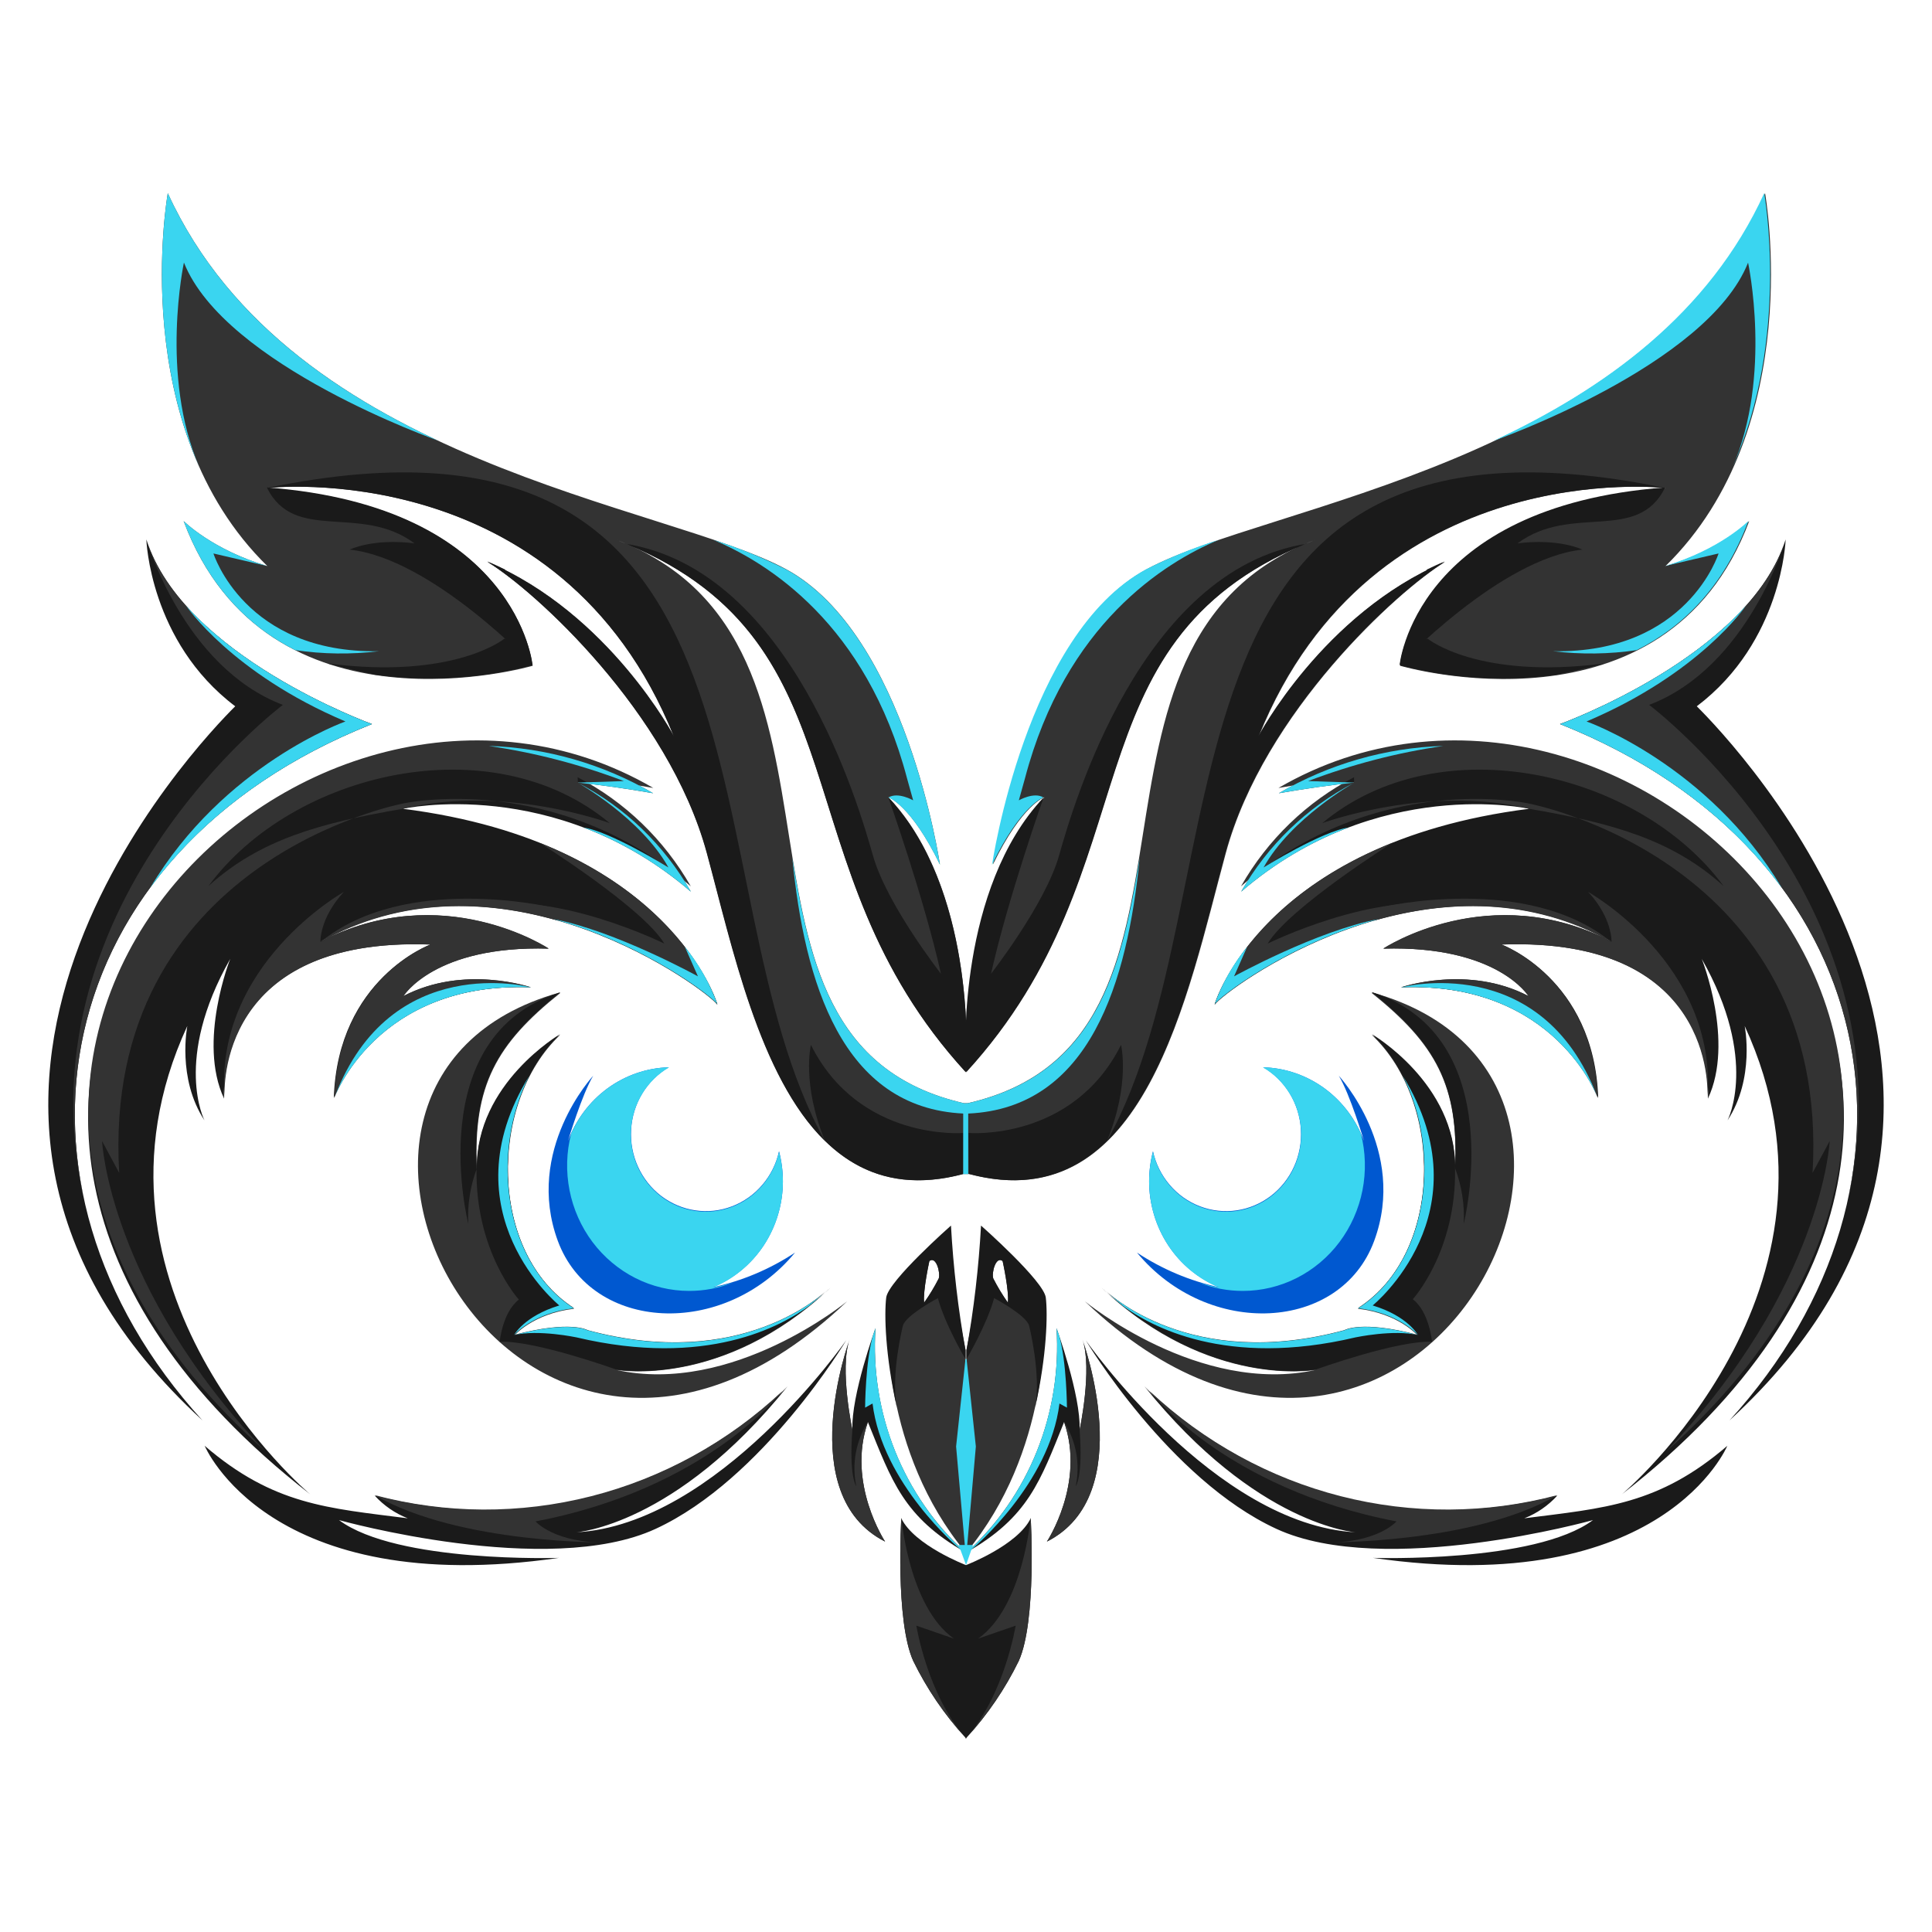 <svg width="40" height="40" viewBox="0 0 40 40" fill="none" xmlns="http://www.w3.org/2000/svg">
<path fill-rule="evenodd" clip-rule="evenodd" d="M19.954 22.84C14.313 21.548 18.348 13.294 12.76 11.176C18.049 13.221 16.034 17.875 19.996 22.194C23.959 17.875 21.944 13.221 27.233 11.176C21.645 13.294 25.679 21.548 20.038 22.84H19.954ZM20 21.12C19.949 20.026 19.678 17.863 18.394 16.506C18.394 16.506 18.859 16.66 19.46 17.897C19.46 17.897 18.763 13.133 16.274 11.784C13.785 10.436 6.045 9.62 3.474 4C3.474 4 2.597 8.846 5.535 11.72C4.394 11.383 3.802 10.788 3.802 10.788C5.525 15.396 11.029 13.784 11.029 13.784C11.029 13.784 10.728 10.497 5.532 10.104C5.532 10.104 11.604 9.4 13.956 15.246C13.956 15.246 12.617 12.703 10.099 11.634C11.07 12.225 13.847 14.74 14.639 17.663C15.432 20.585 16.308 25.279 19.946 24.307H20.072C23.71 25.276 24.585 20.584 25.379 17.663C26.172 14.742 28.948 12.225 29.919 11.634C27.401 12.703 26.062 15.246 26.062 15.246C28.414 9.4 34.486 10.104 34.486 10.104C29.288 10.495 28.989 13.784 28.989 13.784C28.989 13.784 34.486 15.401 36.216 10.788C36.216 10.788 35.629 11.383 34.483 11.72C37.42 8.846 36.544 4 36.544 4C33.973 9.62 26.233 10.435 23.744 11.784C21.255 13.134 20.558 17.897 20.558 17.897C21.159 16.66 21.624 16.506 21.624 16.506C20.34 17.866 20.069 20.023 20.018 21.12H20Z" fill="#333333"/>
<path fill-rule="evenodd" clip-rule="evenodd" d="M33.213 13.739C33.152 13.754 32.761 13.856 32.237 13.97C31.15 14.118 30.046 14.052 28.983 13.775C29.002 13.636 29.033 13.5 29.076 13.367L29.558 13.223C29.558 13.223 30.595 14.076 33.22 13.736L33.213 13.739Z" fill="#1A1A1A"/>
<path fill-rule="evenodd" clip-rule="evenodd" d="M28.977 13.772C28.977 13.772 29.279 10.485 34.475 10.092C33.904 11.254 32.538 10.419 31.419 11.249C32.292 11.142 32.76 11.379 32.76 11.379C31.064 11.561 28.977 13.768 28.977 13.768V13.772ZM29.534 11.796C29.661 11.735 29.78 11.677 29.914 11.623C29.743 11.73 29.577 11.848 29.419 11.974C29.458 11.916 29.498 11.856 29.545 11.796H29.534Z" fill="#1A1A1A"/>
<path fill-rule="evenodd" clip-rule="evenodd" d="M26.498 11.524C26.669 11.427 26.844 11.34 27.024 11.263C26.95 11.297 26.745 11.394 26.498 11.524ZM27.04 11.257C22.003 13.341 23.915 17.931 20.004 22.201L19.992 21.81C19.992 21.81 19.829 18.395 21.606 16.512C21.606 16.512 20.871 18.585 20.518 20.16C20.518 20.16 21.639 18.727 21.926 17.715C22.212 16.703 23.616 11.801 27.056 11.257H27.04Z" fill="#1A1A1A"/>
<path fill-rule="evenodd" clip-rule="evenodd" d="M20.555 17.866L20.539 17.896L20.541 17.883L20.555 17.866Z" fill="#00FF00"/>
<path fill-rule="evenodd" clip-rule="evenodd" d="M20.061 24.304L20.052 23.457C20.052 23.457 22.207 23.638 23.21 21.633C23.21 21.633 23.406 22.439 22.919 23.622C22.215 24.31 21.298 24.636 20.061 24.306V24.304ZM34.475 10.103C34.475 10.103 28.403 9.399 26.051 15.245C26.051 15.245 27.39 12.702 29.908 11.634C28.936 12.224 26.16 14.74 25.367 17.662C24.844 19.591 24.284 22.291 22.919 23.625C25.859 18.356 23.37 7.805 34.475 10.103Z" fill="#1A1A1A"/>
<path fill-rule="evenodd" clip-rule="evenodd" d="M25.148 20.792C25.148 20.792 26.132 17.447 31.658 16.745C31.658 16.745 28.512 16.043 25.698 18.46C26.251 17.492 27.064 16.708 28.039 16.202C27.577 16.25 27.06 16.322 26.478 16.423C33.792 12.17 44.342 22.569 33.579 30.938C33.579 30.938 38.638 26.693 36.122 21.242C36.122 21.242 36.34 22.324 35.766 23.197C35.766 23.197 36.423 21.946 35.233 19.852C35.233 19.852 35.917 21.567 35.36 22.747C35.36 22.747 35.633 19.389 31.092 19.556C31.092 19.556 33.007 20.26 33.089 22.733C33.089 22.733 32.214 20.316 29.014 20.442C29.014 20.442 30.395 19.964 31.652 20.625C31.652 20.625 31.01 19.571 28.645 19.641C28.645 19.641 30.846 18.18 33.376 19.5C29.532 17.342 25.317 20.543 25.158 20.793L25.148 20.792Z" fill="#1A1A1A"/>
<path fill-rule="evenodd" clip-rule="evenodd" d="M35.35 22.735C35.361 22.538 35.476 19.392 31.082 19.555C31.082 19.555 32.996 20.259 33.079 22.731C33.079 22.731 32.204 20.314 29.004 20.441C29.004 20.441 30.384 19.963 31.642 20.623C31.642 20.623 30.999 19.569 28.635 19.64C28.635 19.64 30.836 18.178 33.365 19.499C33.365 19.499 33.387 19.013 32.881 18.466C32.881 18.466 35.568 19.968 35.35 22.735ZM33.365 19.506C31.674 18.554 29.909 18.643 28.45 19.061L28.589 18.785C28.589 18.785 31.608 18.066 33.365 19.506Z" fill="#333333"/>
<path fill-rule="evenodd" clip-rule="evenodd" d="M25.148 20.792C25.148 20.792 25.773 18.669 28.825 17.451C28.825 17.451 26.686 18.798 26.246 19.536C26.246 19.536 28.483 18.43 30.065 18.764C27.437 18.934 25.266 20.608 25.153 20.786L25.148 20.792Z" fill="#333333"/>
<path fill-rule="evenodd" clip-rule="evenodd" d="M28.035 16.202H27.766H27.752H27.7H27.686H27.608H27.594H27.458H27.445H27.354H27.344H27.283H27.255H27.169C26.948 16.233 26.714 16.27 26.469 16.314C33.559 12.19 43.692 21.838 34.494 30.056C37.741 26.641 37.882 23.624 37.882 23.624L37.527 24.284C37.907 17.821 31.652 16.636 31.652 16.636C31.652 16.636 28.507 15.933 25.693 18.35C26.246 17.382 27.059 16.598 28.034 16.092L28.035 16.202ZM31.657 16.745C33.381 17.039 34.626 17.386 35.685 18.345C33.944 15.982 29.82 15.002 27.376 17.042C27.376 17.042 29.552 16.239 31.657 16.742V16.745Z" fill="#333333"/>
<path fill-rule="evenodd" clip-rule="evenodd" d="M28.41 20.548C35.08 22.407 29.216 33.369 22.461 26.942C22.461 26.942 24.828 28.896 27.248 28.361C27.248 28.361 25.045 28.769 22.81 26.667C22.81 26.667 24.506 28.452 27.83 27.553C27.83 27.553 28.178 27.342 29.351 27.651C29.351 27.651 28.962 27.195 28.114 27.096C29.889 25.953 29.889 22.829 28.401 21.426C28.401 21.426 30.145 22.445 30.125 24.207C30.208 22.479 29.721 21.614 28.401 20.56L28.41 20.548Z" fill="#333333"/>
<path fill-rule="evenodd" clip-rule="evenodd" d="M29.654 27.78C28.93 27.746 27.245 28.354 27.245 28.354C27.186 28.362 27.126 28.37 27.068 28.375C26.502 28.421 24.672 28.406 22.823 26.662C22.957 26.792 24.647 28.4 27.834 27.539C27.834 27.539 28.182 27.328 29.355 27.637C29.355 27.637 28.966 27.18 28.117 27.081C29.893 25.939 29.893 22.815 28.405 21.412C28.405 21.412 30.149 22.43 30.128 24.193C30.265 24.558 30.325 24.947 30.305 25.337C30.305 25.337 31.279 21.462 28.403 20.54C29.723 21.599 30.21 22.464 30.126 24.188C30.154 25.912 29.25 26.899 29.25 26.899C29.59 27.16 29.647 27.765 29.647 27.772L29.654 27.78Z" fill="#1A1A1A"/>
<path fill-rule="evenodd" clip-rule="evenodd" d="M20.34 25.426C20.34 25.426 21.557 26.48 21.608 26.929C21.658 27.379 21.735 30.056 20.008 32.141V27.954C20.18 27.122 20.29 26.276 20.336 25.426H20.34ZM20.758 26.108C20.758 26.108 20.895 26.726 20.867 26.97C20.754 26.81 20.653 26.643 20.564 26.468C20.527 26.355 20.616 25.999 20.758 26.108Z" fill="#333333"/>
<path fill-rule="evenodd" clip-rule="evenodd" d="M20.312 25.375C20.312 25.375 21.61 26.52 21.652 26.865C21.694 27.211 21.674 28.052 21.433 29.139C21.559 28.443 21.306 27.445 21.306 27.445C21.245 27.228 20.582 26.876 20.582 26.876C20.437 27.416 20.01 28.141 20.01 28.141V27.956C20.163 27.103 20.263 26.242 20.311 25.376L20.312 25.375ZM20.758 26.108C20.758 26.108 20.895 26.726 20.867 26.97C20.754 26.81 20.653 26.643 20.564 26.468C20.527 26.355 20.616 25.999 20.758 26.108Z" fill="#1A1A1A"/>
<path fill-rule="evenodd" clip-rule="evenodd" d="M20.012 32.143C20.647 31.567 21.146 30.848 21.469 30.043C21.792 29.238 21.93 28.367 21.874 27.498C21.874 27.498 22.381 28.89 22.352 29.606C22.352 29.606 22.622 28.342 22.412 27.738C22.412 27.738 23.59 30.948 21.675 31.917C21.675 31.917 22.474 30.708 22.031 29.442C21.538 30.659 21.296 31.408 20.012 32.14V32.143Z" fill="#1A1A1A"/>
<path fill-rule="evenodd" clip-rule="evenodd" d="M22.345 29.355C22.353 29.439 22.355 29.522 22.352 29.605L22.345 29.355ZM22.352 29.605C22.352 29.605 22.622 28.342 22.412 27.737C22.412 27.737 23.59 30.947 21.675 31.917C21.675 31.917 22.474 30.708 22.031 29.441C22.155 29.636 22.24 29.854 22.282 30.083C22.323 30.312 22.319 30.547 22.271 30.774C22.271 30.774 22.427 30.575 22.352 29.602V29.605Z" fill="#333333"/>
<path fill-rule="evenodd" clip-rule="evenodd" d="M32.299 14.991C32.299 14.991 36.207 13.583 36.97 11.169C36.97 11.169 36.903 13.283 35.13 14.623C35.868 15.354 43.016 22.79 35.807 29.408C40.291 24.493 39.037 17.67 32.299 14.991Z" fill="#1A1A1A"/>
<path fill-rule="evenodd" clip-rule="evenodd" d="M32.299 14.991C32.299 14.991 36.207 13.583 36.97 11.169C36.97 11.169 36.209 13.807 34.144 14.594C34.144 14.594 39.705 18.773 38.237 24.932C39.148 20.974 37.139 16.913 32.299 14.989V14.991Z" fill="#333333"/>
<path fill-rule="evenodd" clip-rule="evenodd" d="M6.787 13.739C6.848 13.754 7.24 13.856 7.763 13.97C8.85 14.118 9.954 14.052 11.017 13.775C10.998 13.636 10.967 13.5 10.924 13.367L10.442 13.223C10.442 13.223 9.405 14.076 6.781 13.736L6.787 13.739Z" fill="#1A1A1A"/>
<path fill-rule="evenodd" clip-rule="evenodd" d="M11.023 13.772C11.023 13.772 10.721 10.485 5.525 10.092C6.095 11.254 7.462 10.419 8.581 11.249C7.708 11.142 7.24 11.379 7.24 11.379C8.936 11.561 11.023 13.768 11.023 13.768V13.772ZM10.466 11.796C10.339 11.735 10.22 11.677 10.086 11.623C10.257 11.73 10.423 11.848 10.582 11.974C10.542 11.916 10.502 11.856 10.455 11.796H10.466Z" fill="#1A1A1A"/>
<path fill-rule="evenodd" clip-rule="evenodd" d="M13.502 11.524C13.331 11.427 13.155 11.34 12.975 11.263C13.05 11.297 13.254 11.394 13.502 11.524ZM12.96 11.257C17.996 13.341 16.084 17.931 19.996 22.201L20.007 21.81C20.007 21.81 20.171 18.395 18.393 16.512C18.393 16.512 19.129 18.585 19.481 20.16C19.481 20.16 18.36 18.727 18.074 17.715C17.787 16.703 16.384 11.801 12.944 11.257H12.96Z" fill="#1A1A1A"/>
<path fill-rule="evenodd" clip-rule="evenodd" d="M19.445 17.866L19.46 17.896L19.458 17.883L19.445 17.866Z" fill="#00FF00"/>
<path fill-rule="evenodd" clip-rule="evenodd" d="M19.939 24.304L19.948 23.457C19.948 23.457 17.792 23.638 16.789 21.633C16.789 21.633 16.594 22.439 17.081 23.622C17.785 24.31 18.701 24.636 19.939 24.306V24.304ZM5.525 10.103C5.525 10.103 11.597 9.399 13.949 15.245C13.949 15.245 12.61 12.702 10.092 11.634C11.063 12.224 13.84 14.74 14.633 17.662C15.156 19.591 15.715 22.291 17.081 23.625C14.141 18.356 16.63 7.805 5.525 10.103Z" fill="#1A1A1A"/>
<path fill-rule="evenodd" clip-rule="evenodd" d="M14.852 20.792C14.852 20.792 13.868 17.447 8.343 16.745C8.343 16.745 11.488 16.043 14.302 18.46C13.749 17.491 12.936 16.707 11.96 16.202C12.423 16.25 12.94 16.322 13.522 16.423C6.209 12.17 -4.342 22.569 6.422 30.938C6.422 30.938 1.362 26.693 3.878 21.242C3.878 21.242 3.66 22.324 4.234 23.197C4.234 23.197 3.578 21.946 4.767 19.852C4.767 19.852 4.084 21.567 4.64 22.747C4.64 22.747 4.368 19.389 8.908 19.556C8.908 19.556 6.993 20.26 6.911 22.733C6.911 22.733 7.786 20.316 10.986 20.442C10.986 20.442 9.605 19.964 8.346 20.625C8.346 20.625 8.99 19.571 11.355 19.641C11.355 19.641 9.154 18.18 6.624 19.5C10.468 17.342 14.684 20.543 14.842 20.793L14.852 20.792Z" fill="#1A1A1A"/>
<path fill-rule="evenodd" clip-rule="evenodd" d="M4.65 22.735C4.639 22.538 4.523 19.392 8.918 19.555C8.918 19.555 7.003 20.259 6.921 22.731C6.921 22.731 7.796 20.314 10.996 20.441C10.996 20.441 9.615 19.963 8.356 20.623C8.356 20.623 9 19.569 11.365 19.64C11.365 19.64 9.164 18.178 6.634 19.499C6.634 19.499 6.613 19.013 7.119 18.466C7.119 18.466 4.432 19.968 4.65 22.735ZM6.634 19.506C8.326 18.554 10.091 18.643 11.55 19.061L11.411 18.785C11.411 18.785 8.392 18.066 6.634 19.506Z" fill="#333333"/>
<path fill-rule="evenodd" clip-rule="evenodd" d="M14.852 20.792C14.852 20.792 14.227 18.669 11.175 17.451C11.175 17.451 13.314 18.798 13.754 19.536C13.754 19.536 11.518 18.43 9.935 18.764C12.563 18.934 14.734 20.608 14.847 20.786L14.852 20.792Z" fill="#333333"/>
<path fill-rule="evenodd" clip-rule="evenodd" d="M11.964 16.202H12.234H12.248H12.3H12.314H12.394H12.408H12.543H12.556H12.641H12.651H12.712H12.74H12.826C13.048 16.233 13.282 16.27 13.526 16.314C6.436 12.19 -3.697 21.838 5.501 30.056C2.254 26.641 2.113 23.624 2.113 23.624L2.468 24.284C2.088 17.821 8.343 16.636 8.343 16.636C8.343 16.636 11.488 15.933 14.302 18.35C13.749 17.382 12.936 16.598 11.96 16.092L11.964 16.202ZM8.343 16.745C6.619 17.039 5.374 17.386 4.316 18.345C6.056 15.982 10.18 15.002 12.624 17.042C12.624 17.042 10.449 16.239 8.343 16.742V16.745Z" fill="#333333"/>
<path fill-rule="evenodd" clip-rule="evenodd" d="M11.59 20.548C4.92 22.407 10.784 33.369 17.539 26.942C17.539 26.942 15.171 28.896 12.752 28.361C12.752 28.361 14.955 28.769 17.19 26.667C17.19 26.667 15.494 28.452 12.17 27.553C12.17 27.553 11.822 27.342 10.649 27.651C10.649 27.651 11.038 27.195 11.886 27.096C10.111 25.953 10.111 22.829 11.598 21.426C11.598 21.426 9.855 22.445 9.875 24.207C9.792 22.479 10.278 21.614 11.598 20.56L11.59 20.548Z" fill="#333333"/>
<path fill-rule="evenodd" clip-rule="evenodd" d="M10.346 27.78C11.07 27.746 12.755 28.354 12.755 28.354C12.815 28.362 12.874 28.37 12.932 28.375C13.498 28.421 15.328 28.406 17.177 26.662C17.043 26.792 15.353 28.4 12.166 27.539C12.166 27.539 11.818 27.328 10.645 27.637C10.645 27.637 11.034 27.18 11.883 27.081C10.107 25.939 10.107 22.815 11.595 21.412C11.595 21.412 9.851 22.43 9.872 24.193C9.735 24.558 9.675 24.947 9.695 25.337C9.695 25.337 8.715 21.46 11.59 20.548C10.27 21.607 9.783 22.472 9.866 24.196C9.839 25.919 10.743 26.907 10.743 26.907C10.403 27.168 10.346 27.773 10.346 27.78Z" fill="#1A1A1A"/>
<path fill-rule="evenodd" clip-rule="evenodd" d="M19.66 25.426C19.66 25.426 18.443 26.48 18.392 26.929C18.341 27.379 18.265 30.056 19.992 32.141V27.954C19.82 27.122 19.71 26.276 19.664 25.426H19.66ZM19.242 26.108C19.242 26.108 19.105 26.726 19.133 26.97C19.246 26.81 19.347 26.643 19.436 26.468C19.473 26.355 19.384 25.999 19.242 26.108Z" fill="#333333"/>
<path fill-rule="evenodd" clip-rule="evenodd" d="M19.688 25.375C19.688 25.375 18.39 26.52 18.348 26.865C18.306 27.211 18.326 28.052 18.567 29.139C18.44 28.443 18.694 27.445 18.694 27.445C18.755 27.228 19.418 26.876 19.418 26.876C19.561 27.416 19.99 28.141 19.99 28.141V27.956C19.837 27.103 19.737 26.242 19.689 25.376L19.688 25.375ZM19.242 26.108C19.242 26.108 19.105 26.726 19.133 26.97C19.246 26.81 19.347 26.643 19.436 26.468C19.473 26.355 19.384 25.999 19.242 26.108Z" fill="#1A1A1A"/>
<path fill-rule="evenodd" clip-rule="evenodd" d="M19.989 32.143C19.353 31.567 18.854 30.848 18.531 30.043C18.208 29.238 18.07 28.367 18.126 27.498C18.126 27.498 17.619 28.89 17.648 29.606C17.648 29.606 17.378 28.342 17.588 27.738C17.588 27.738 16.41 30.948 18.325 31.917C18.325 31.917 17.526 30.708 17.969 29.442C18.462 30.659 18.704 31.408 19.989 32.14V32.143Z" fill="#1A1A1A"/>
<path fill-rule="evenodd" clip-rule="evenodd" d="M17.656 29.355C17.648 29.439 17.645 29.522 17.648 29.605L17.656 29.355ZM17.648 29.605C17.648 29.605 17.378 28.342 17.588 27.737C17.588 27.737 16.41 30.947 18.325 31.917C18.325 31.917 17.526 30.708 17.969 29.441C17.845 29.636 17.76 29.854 17.719 30.083C17.677 30.312 17.681 30.547 17.729 30.774C17.729 30.774 17.573 30.575 17.648 29.602V29.605Z" fill="#333333"/>
<path fill-rule="evenodd" clip-rule="evenodd" d="M20 32.404C20 32.404 18.934 31.997 18.66 31.435C18.66 31.435 18.533 33.557 18.906 34.386C19.189 34.966 19.553 35.501 19.986 35.974L19.999 36L20.014 35.974C20.447 35.501 20.811 34.966 21.094 34.386C21.463 33.557 21.34 31.435 21.34 31.435C21.067 31.995 20 32.404 20 32.404Z" fill="#1A1A1A"/>
<path fill-rule="evenodd" clip-rule="evenodd" d="M18.66 31.432C18.66 31.432 18.533 33.554 18.906 34.383C19.189 34.963 19.553 35.498 19.986 35.971C19.199 35.08 18.972 33.657 18.972 33.657L19.749 33.926C18.817 33.267 18.664 31.432 18.664 31.432H18.66Z" fill="#333333"/>
<path fill-rule="evenodd" clip-rule="evenodd" d="M7.701 14.991C7.701 14.991 3.793 13.583 3.03 11.169C3.03 11.169 3.097 13.283 4.87 14.623C4.132 15.354 -3.016 22.79 4.192 29.408C-0.291 24.493 0.963 17.67 7.701 14.991Z" fill="#1A1A1A"/>
<path fill-rule="evenodd" clip-rule="evenodd" d="M7.701 14.991C7.701 14.991 3.793 13.583 3.03 11.169C3.03 11.169 3.79 13.807 5.856 14.594C5.856 14.594 0.295 18.773 1.763 24.932C0.851 20.974 2.861 16.913 7.701 14.989V14.991Z" fill="#333333"/>
<path fill-rule="evenodd" clip-rule="evenodd" d="M21.34 31.432C21.34 31.432 21.467 33.554 21.094 34.383C20.811 34.963 20.447 35.498 20.014 35.971C20.8 35.08 21.028 33.657 21.028 33.657L20.251 33.926C21.183 33.267 21.336 31.432 21.336 31.432H21.34Z" fill="#333333"/>
<path fill-rule="evenodd" clip-rule="evenodd" d="M26.155 22.097C26.611 22.11 27.053 22.263 27.425 22.535C27.796 22.808 28.081 23.188 28.242 23.627C28.242 23.627 27.95 22.652 27.718 22.272C27.718 22.272 29.147 23.81 28.45 25.694C27.752 27.578 25.016 27.717 23.539 25.933C24.059 26.277 24.637 26.521 25.243 26.652C24.815 26.477 24.447 26.175 24.188 25.784C23.93 25.392 23.791 24.93 23.791 24.456C23.791 24.247 23.818 24.038 23.871 23.835C23.928 24.093 24.047 24.333 24.218 24.532C24.388 24.732 24.604 24.884 24.846 24.976C25.088 25.068 25.348 25.097 25.604 25.059C25.859 25.022 26.102 24.919 26.309 24.762C26.516 24.604 26.682 24.395 26.791 24.155C26.9 23.915 26.949 23.65 26.933 23.385C26.918 23.121 26.839 22.864 26.702 22.639C26.566 22.414 26.378 22.227 26.153 22.096L26.155 22.097Z" fill="#0058D0"/>
<path fill-rule="evenodd" clip-rule="evenodd" d="M13.845 22.097C13.389 22.11 12.947 22.263 12.575 22.535C12.204 22.808 11.919 23.188 11.758 23.627C11.758 23.627 12.05 22.652 12.282 22.272C12.282 22.272 10.853 23.81 11.55 25.694C12.248 27.578 14.984 27.717 16.461 25.933C15.941 26.277 15.363 26.521 14.757 26.652C15.185 26.477 15.553 26.175 15.812 25.784C16.07 25.392 16.209 24.93 16.209 24.456C16.209 24.247 16.182 24.038 16.129 23.835C16.072 24.093 15.953 24.333 15.782 24.532C15.612 24.732 15.396 24.884 15.154 24.976C14.912 25.068 14.652 25.097 14.396 25.059C14.141 25.022 13.899 24.919 13.691 24.762C13.484 24.604 13.318 24.395 13.209 24.155C13.1 23.915 13.051 23.65 13.067 23.385C13.082 23.121 13.161 22.864 13.298 22.639C13.434 22.414 13.623 22.227 13.847 22.096L13.845 22.097Z" fill="#0058D0"/>
<path fill-rule="evenodd" clip-rule="evenodd" d="M30.928 9.124C33.211 8.056 35.38 6.505 36.526 4C36.526 4 37.067 6.996 35.873 9.667C36.695 7.777 36.192 5.438 36.192 5.438C35.343 7.574 30.928 9.125 30.928 9.125V9.124Z" fill="#3AD5F0"/>
<path fill-rule="evenodd" clip-rule="evenodd" d="M34.465 11.72C35.606 11.383 36.198 10.787 36.198 10.787C35.682 12.164 34.83 12.986 33.888 13.46C33.314 13.545 32.733 13.552 32.157 13.483C34.934 13.531 35.581 11.459 35.581 11.459L34.462 11.72H34.465Z" fill="#3AD5F0"/>
<path fill-rule="evenodd" clip-rule="evenodd" d="M21.606 16.509C21.606 16.509 21.141 16.663 20.54 17.901C20.54 17.901 21.237 13.136 23.726 11.788C24.211 11.543 24.715 11.339 25.232 11.177C24.111 11.646 22.062 12.916 21.221 16.114L21.094 16.57C21.094 16.57 21.406 16.391 21.601 16.509H21.606Z" fill="#3AD5F0"/>
<path fill-rule="evenodd" clip-rule="evenodd" d="M20.046 22.84C22.701 22.231 23.216 20.08 23.596 17.759C23.343 20.331 22.57 22.941 20.046 23.055V24.308H19.942V23.055L19.872 22.934L19.943 22.845L20.046 22.84Z" fill="#3AD5F0"/>
<path fill-rule="evenodd" clip-rule="evenodd" d="M33.068 22.702C32.955 22.426 31.994 20.323 29.01 20.442C29.01 20.442 31.91 19.668 33.068 22.702Z" fill="#3AD5F0"/>
<path fill-rule="evenodd" clip-rule="evenodd" d="M25.148 20.791C25.304 20.358 25.532 19.956 25.821 19.603L25.55 20.214C25.55 20.214 27.264 19.268 28.547 19.028C26.645 19.549 25.238 20.648 25.148 20.791Z" fill="#3AD5F0"/>
<path fill-rule="evenodd" clip-rule="evenodd" d="M28.035 16.203C27.513 16.259 26.992 16.333 26.474 16.424C27.515 15.818 28.685 15.481 29.881 15.444C28.926 15.583 27.989 15.827 27.084 16.171L28.035 16.203ZM27.927 17.129C27.114 17.438 26.358 17.89 25.695 18.464C26.248 17.496 27.06 16.713 28.035 16.206C28.035 16.206 26.729 16.939 26.161 17.96C26.161 17.96 27.382 17.202 27.927 17.133V17.129Z" fill="#3AD5F0"/>
<path fill-rule="evenodd" clip-rule="evenodd" d="M23.231 27.019C23.142 26.948 23.052 26.871 22.963 26.79C23.439 27.181 25.076 28.29 27.836 27.543C27.836 27.543 28.185 27.332 29.357 27.641C29.357 27.641 29.152 27.25 28.42 27.028C28.42 27.028 30.784 25.115 29.046 22.278C29.844 23.842 29.588 26.14 28.12 27.086C28.968 27.185 29.357 27.641 29.357 27.641C28.85 27.522 28.064 27.689 28.064 27.689C25.384 28.323 23.815 27.461 23.228 27.021L23.231 27.019Z" fill="#3AD5F0"/>
<path fill-rule="evenodd" clip-rule="evenodd" d="M20.099 32.066C20.707 31.488 21.183 30.778 21.49 29.988C21.797 29.197 21.928 28.346 21.874 27.497C21.874 27.497 21.896 27.556 21.929 27.655C22.085 28.198 22.09 29.144 22.09 29.144L21.935 29.058C21.733 30.715 20.16 32.044 20.11 32.084L20.1 32.066H20.099Z" fill="#3AD5F0"/>
<path fill-rule="evenodd" clip-rule="evenodd" d="M32.299 14.991C32.299 14.991 34.746 14.109 36.145 12.544C36.145 12.544 35.204 13.939 32.848 14.937C32.848 14.937 35.367 15.824 36.894 18.388C35.867 16.988 34.331 15.798 32.294 14.989L32.299 14.991Z" fill="#3AD5F0"/>
<path fill-rule="evenodd" clip-rule="evenodd" d="M9.072 9.124C6.789 8.056 4.62 6.505 3.474 4C3.474 4 2.933 6.996 4.127 9.667C3.305 7.781 3.808 5.436 3.808 5.436C4.657 7.571 9.072 9.123 9.072 9.123V9.124Z" fill="#3AD5F0"/>
<path fill-rule="evenodd" clip-rule="evenodd" d="M5.535 11.72C4.394 11.383 3.802 10.787 3.802 10.787C4.318 12.164 5.17 12.986 6.112 13.46C6.686 13.545 7.267 13.552 7.843 13.483C5.066 13.531 4.419 11.459 4.419 11.459L5.538 11.72H5.535Z" fill="#3AD5F0"/>
<path fill-rule="evenodd" clip-rule="evenodd" d="M18.393 16.509C18.393 16.509 18.859 16.663 19.46 17.901C19.46 17.901 18.762 13.136 16.273 11.788C15.788 11.543 15.285 11.339 14.768 11.177C15.889 11.646 17.938 12.916 18.779 16.114L18.906 16.57C18.906 16.57 18.594 16.391 18.398 16.509H18.393Z" fill="#3AD5F0"/>
<path fill-rule="evenodd" clip-rule="evenodd" d="M19.953 23.049V22.84C17.298 22.231 16.783 20.08 16.403 17.759C16.656 20.331 17.427 22.941 19.953 23.055V23.049Z" fill="#3AD5F0"/>
<path fill-rule="evenodd" clip-rule="evenodd" d="M6.933 22.702C7.045 22.426 8.007 20.323 10.99 20.442C10.99 20.442 8.09 19.668 6.933 22.702Z" fill="#3AD5F0"/>
<path fill-rule="evenodd" clip-rule="evenodd" d="M14.852 20.791C14.696 20.358 14.468 19.956 14.179 19.603L14.45 20.214C14.45 20.214 12.736 19.268 11.453 19.028C13.355 19.549 14.762 20.648 14.852 20.791Z" fill="#3AD5F0"/>
<path fill-rule="evenodd" clip-rule="evenodd" d="M11.964 16.203C12.488 16.259 13.009 16.333 13.526 16.424C12.485 15.818 11.315 15.481 10.119 15.444C11.074 15.583 12.012 15.827 12.916 16.171L11.964 16.203ZM12.073 17.129C12.887 17.438 13.642 17.89 14.306 18.464C13.752 17.496 12.939 16.712 11.964 16.206C11.964 16.206 13.271 16.939 13.839 17.96C13.839 17.96 12.618 17.202 12.073 17.133V17.129Z" fill="#3AD5F0"/>
<path fill-rule="evenodd" clip-rule="evenodd" d="M16.77 27.019C16.858 26.948 16.948 26.871 17.037 26.79C16.562 27.181 14.925 28.29 12.164 27.543C12.164 27.543 11.816 27.332 10.643 27.641C10.643 27.641 10.848 27.25 11.58 27.028C11.58 27.028 9.216 25.115 10.955 22.278C10.156 23.842 10.412 26.14 11.88 27.086C11.032 27.185 10.643 27.641 10.643 27.641C11.15 27.522 11.936 27.689 11.936 27.689C14.617 28.323 16.185 27.461 16.772 27.021L16.77 27.019Z" fill="#3AD5F0"/>
<path fill-rule="evenodd" clip-rule="evenodd" d="M19.989 28.14L19.795 29.948L19.989 32.143H20.012L20.204 29.948L20.012 28.14H19.989Z" fill="#3AD5F0"/>
<path fill-rule="evenodd" clip-rule="evenodd" d="M19.901 32.066C19.293 31.488 18.818 30.778 18.511 29.988C18.204 29.197 18.072 28.346 18.126 27.497C18.126 27.497 18.105 27.556 18.072 27.655C17.916 28.198 17.911 29.144 17.911 29.144L18.065 29.058C18.267 30.715 19.84 32.044 19.89 32.084L19.9 32.066H19.901Z" fill="#3AD5F0"/>
<path fill-rule="evenodd" clip-rule="evenodd" d="M7.701 14.991C7.701 14.991 5.254 14.109 3.855 12.544C3.855 12.544 4.796 13.939 7.152 14.937C7.152 14.937 4.632 15.824 3.106 18.388C4.133 16.988 5.668 15.798 7.706 14.989L7.701 14.991Z" fill="#3AD5F0"/>
<path fill-rule="evenodd" clip-rule="evenodd" d="M19.848 31.987H20.145L20.001 32.402L19.848 31.987Z" fill="#3AD5F0"/>
<path fill-rule="evenodd" clip-rule="evenodd" d="M26.155 22.097C26.583 22.109 26.999 22.245 27.356 22.487C27.713 22.73 27.997 23.07 28.176 23.47C28.274 23.854 28.285 24.257 28.208 24.646C28.131 25.035 27.968 25.401 27.732 25.716C27.496 26.031 27.192 26.285 26.845 26.461C26.498 26.636 26.117 26.727 25.73 26.727C25.42 26.727 25.113 26.669 24.823 26.555C24.961 26.598 25.1 26.632 25.242 26.658C24.717 26.443 24.287 26.038 24.035 25.518C23.782 24.999 23.724 24.403 23.871 23.843C23.928 24.102 24.047 24.342 24.217 24.542C24.387 24.742 24.604 24.895 24.846 24.987C25.088 25.079 25.349 25.108 25.605 25.071C25.861 25.033 26.104 24.931 26.311 24.773C26.519 24.614 26.685 24.405 26.794 24.165C26.903 23.924 26.952 23.659 26.936 23.394C26.921 23.129 26.841 22.872 26.704 22.646C26.567 22.421 26.378 22.234 26.153 22.103L26.155 22.097Z" fill="#3AD5F0"/>
<path fill-rule="evenodd" clip-rule="evenodd" d="M13.846 22.097C13.418 22.109 13.002 22.245 12.645 22.487C12.287 22.73 12.003 23.07 11.825 23.47C11.726 23.854 11.715 24.257 11.792 24.646C11.869 25.035 12.032 25.401 12.268 25.716C12.505 26.031 12.808 26.285 13.155 26.461C13.502 26.636 13.884 26.727 14.27 26.727C14.58 26.727 14.887 26.669 15.177 26.555C15.04 26.598 14.9 26.632 14.758 26.658C15.283 26.443 15.713 26.038 15.966 25.518C16.218 24.999 16.277 24.403 16.129 23.843C16.072 24.102 15.953 24.342 15.783 24.542C15.613 24.742 15.397 24.895 15.154 24.987C14.912 25.079 14.651 25.108 14.395 25.071C14.139 25.033 13.896 24.931 13.689 24.773C13.481 24.614 13.315 24.405 13.206 24.165C13.097 23.924 13.048 23.659 13.064 23.394C13.079 23.129 13.159 22.872 13.296 22.646C13.433 22.421 13.622 22.234 13.847 22.103L13.846 22.097Z" fill="#3AD5F0"/>
<path fill-rule="evenodd" clip-rule="evenodd" d="M35.765 29.928C35.765 29.928 34.445 33.125 28.427 32.254C28.427 32.254 31.777 32.366 32.981 31.472C32.981 31.472 28.659 32.681 26.43 31.655C24.201 30.63 22.478 27.747 22.478 27.747C22.478 27.747 25.14 31.566 28.071 31.725C28.071 31.725 26.019 31.594 23.695 28.703C23.695 28.703 27.018 32.313 32.242 30.965C32.052 31.173 31.819 31.334 31.559 31.435C33.216 31.223 34.336 31.16 35.765 29.932V29.928Z" fill="#1A1A1A"/>
<path fill-rule="evenodd" clip-rule="evenodd" d="M23.804 28.802C24.925 29.854 26.285 30.601 27.758 30.977C29.232 31.353 30.773 31.346 32.243 30.955C30.485 31.975 27.411 31.936 27.378 31.935C28.512 31.965 28.913 31.499 28.913 31.499C25.346 30.82 23.804 28.802 23.804 28.802Z" fill="#333333"/>
<path fill-rule="evenodd" clip-rule="evenodd" d="M4.235 29.928C4.235 29.928 5.555 33.125 11.573 32.254C11.573 32.254 8.223 32.366 7.019 31.472C7.019 31.472 11.341 32.681 13.57 31.655C15.799 30.63 17.522 27.747 17.522 27.747C17.522 27.747 14.86 31.566 11.929 31.725C11.929 31.725 13.981 31.594 16.305 28.703C16.305 28.703 12.982 32.313 7.758 30.965C7.948 31.173 8.182 31.334 8.442 31.435C6.784 31.223 5.664 31.16 4.235 29.932V29.928Z" fill="#1A1A1A"/>
<path fill-rule="evenodd" clip-rule="evenodd" d="M16.196 28.802C15.075 29.854 13.716 30.601 12.242 30.977C10.768 31.353 9.227 31.346 7.757 30.955C9.515 31.975 12.589 31.936 12.622 31.935C11.488 31.965 11.088 31.499 11.088 31.499C14.655 30.82 16.196 28.802 16.196 28.802Z" fill="#333333"/>
</svg>
